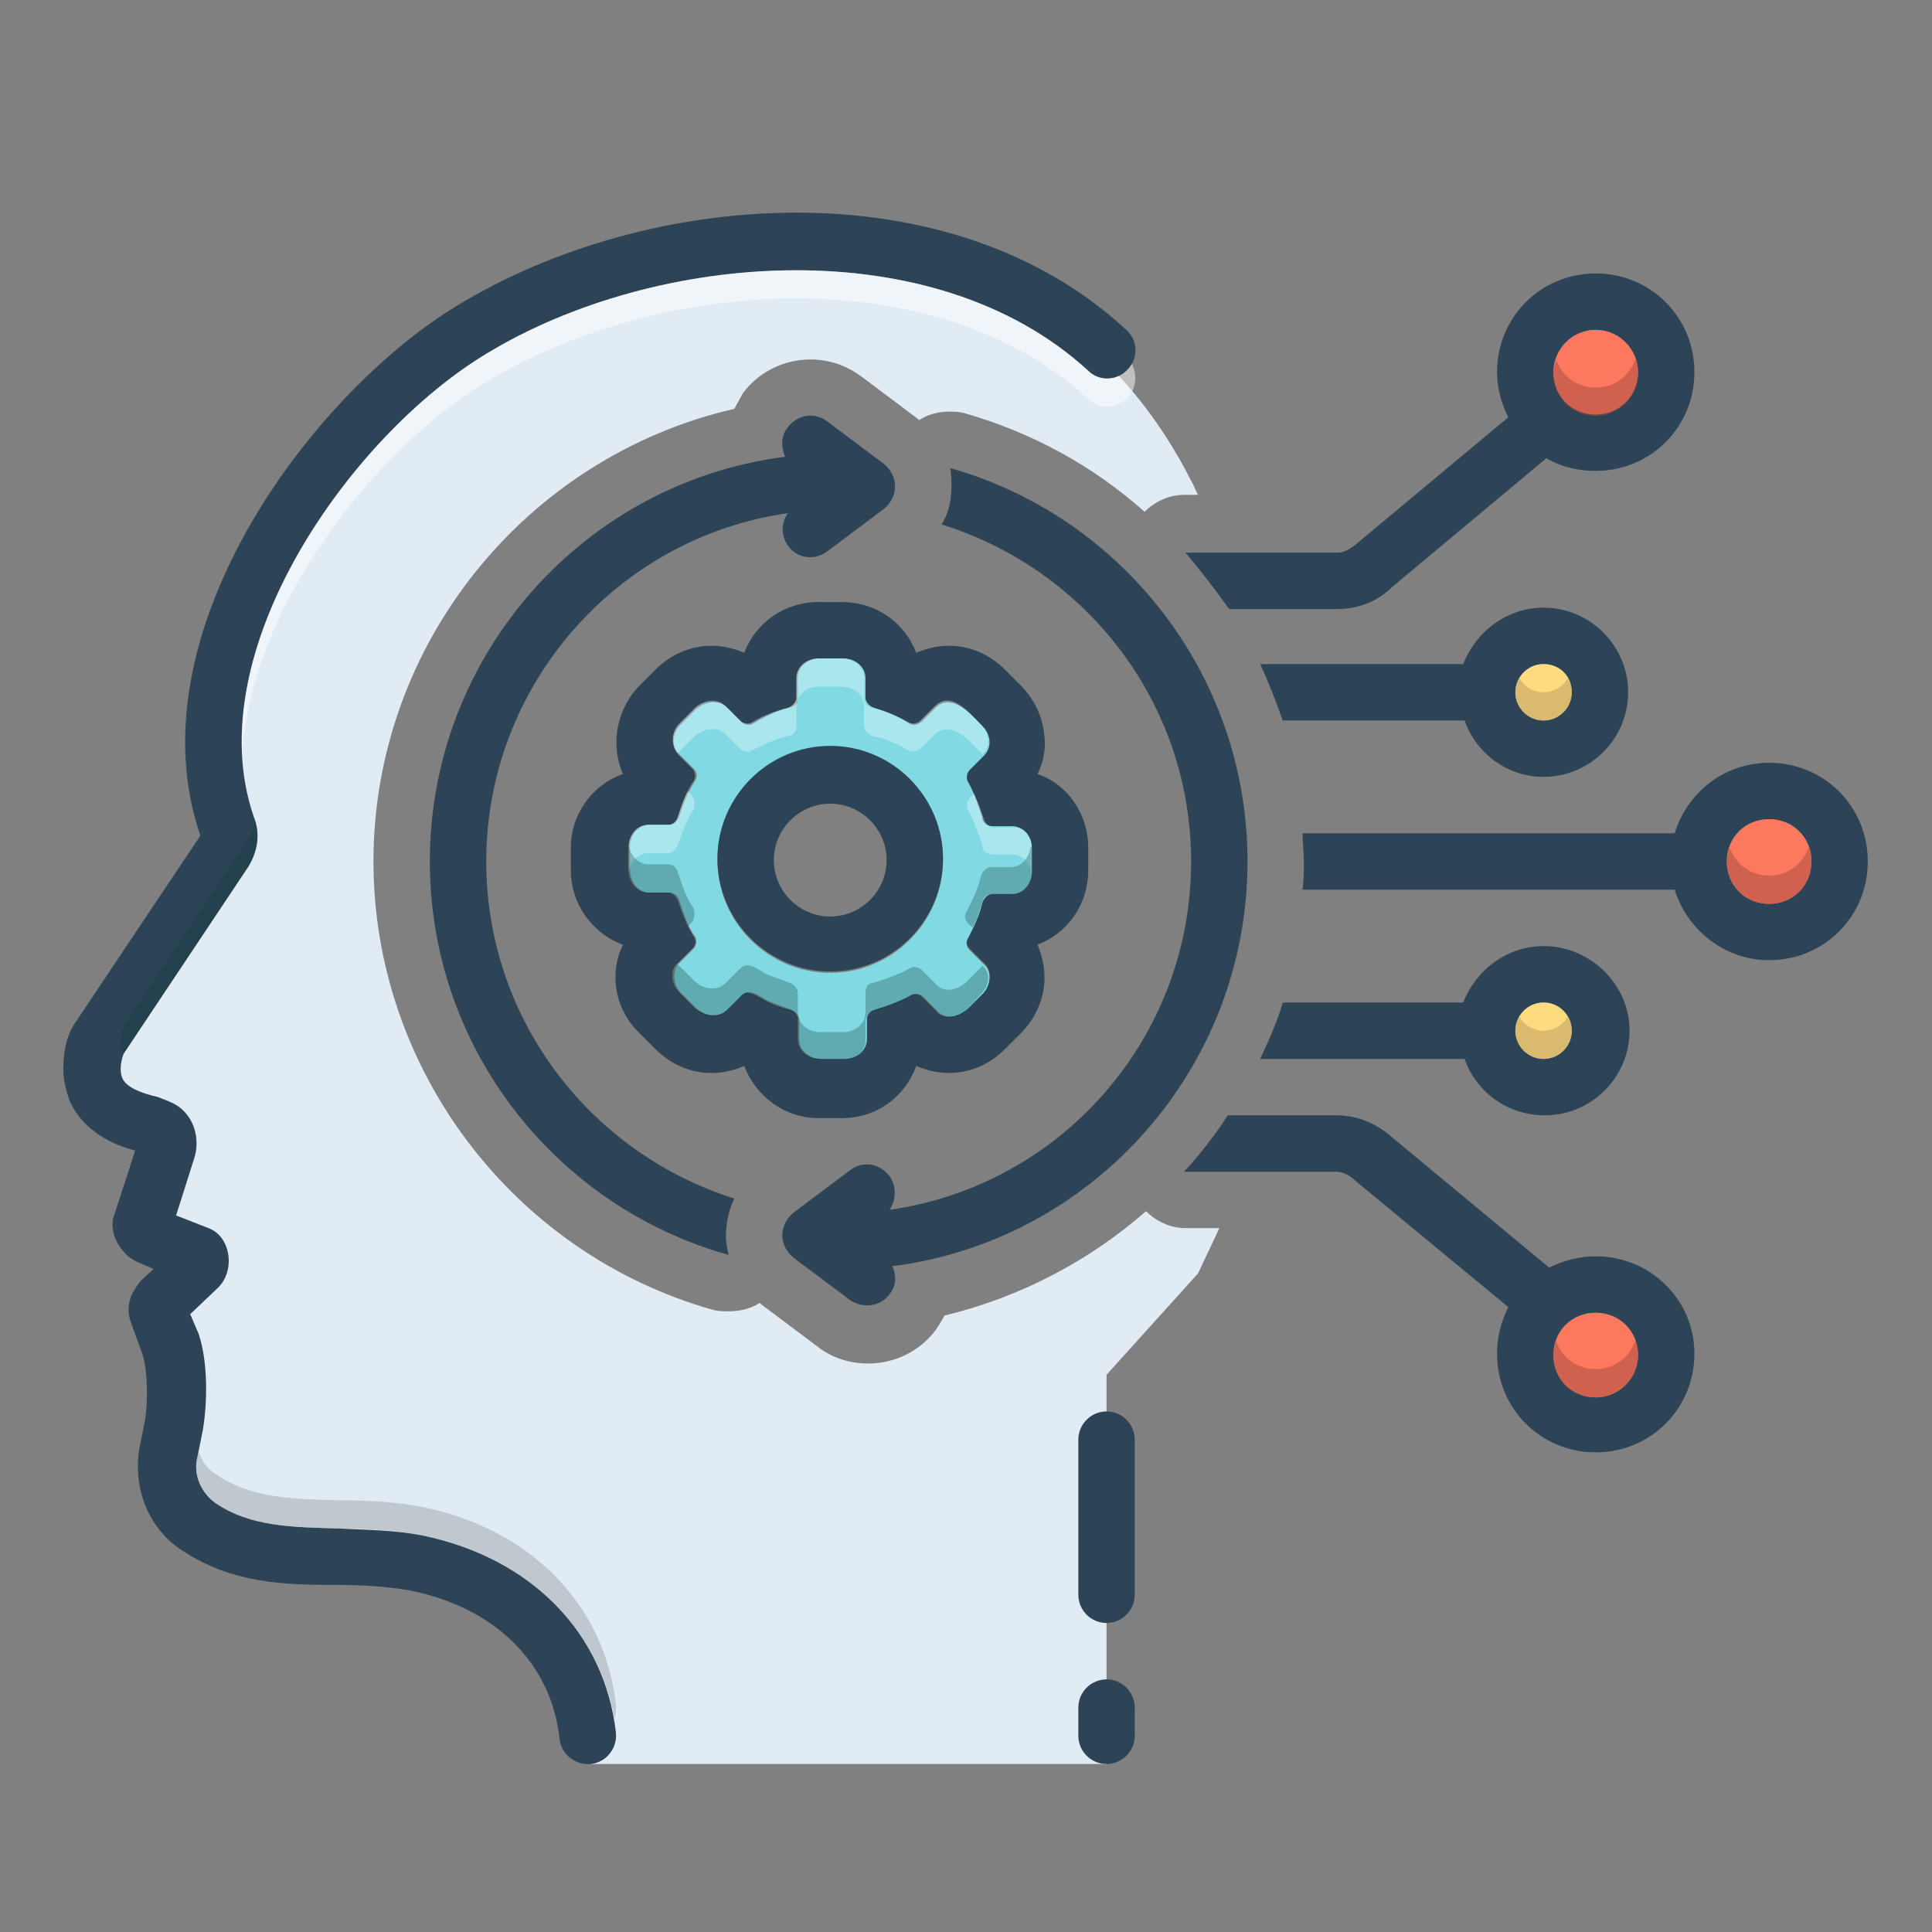 <svg xmlns="http://www.w3.org/2000/svg" xmlns:xlink="http://www.w3.org/1999/xlink" width="500" zoomAndPan="magnify" viewBox="0 0 375 375" height="500" preserveAspectRatio="xMidYMid meet" version="1.0"><rect x="0" y="0" width="375" height="375" fill="#808080" stroke="none"/><defs><clipPath id="8076a9698a"><path d="M 17 45 L 237 45 L 237 342.719 L 17 342.719 Z M 17 45 " clip-rule="nonzero"/></clipPath><clipPath id="3510688159"><path d="M 12.289 41 L 221 41 L 221 342.719 L 12.289 342.719 Z M 12.289 41 " clip-rule="nonzero"/></clipPath><clipPath id="fd6328f5dc"><path d="M 252 148 L 362.539 148 L 362.539 187 L 252 187 Z M 252 148 " clip-rule="nonzero"/></clipPath><clipPath id="65b88a1469"><path d="M 209 325 L 221 325 L 221 342.719 L 209 342.719 Z M 209 325 " clip-rule="nonzero"/></clipPath></defs><g clip-path="url(#8076a9698a)"><path fill="#e1ebf4" d="M 230.102 238.379 C 227.09 238.379 224.355 237.012 222.441 235.094 C 211.496 244.676 198.086 251.793 183.309 255.352 C 182.762 256.445 182.215 257.266 181.668 258.086 C 178.66 262.191 173.734 264.656 168.535 264.656 C 164.977 264.656 161.418 263.562 158.684 261.371 L 147.738 253.16 C 147.738 253.16 147.465 252.887 147.465 252.887 C 145.824 253.98 143.633 254.527 141.445 254.527 C 140.352 254.527 139.527 254.527 138.434 254.254 C 99.578 243.309 72.488 207.449 72.488 167.215 C 72.488 125.062 102.043 88.66 142.539 79.355 C 143.086 78.262 143.633 77.438 144.18 76.344 C 147.191 72.238 152.117 69.773 157.316 69.773 C 160.871 69.773 164.156 70.871 167.168 73.059 L 178.113 81.27 C 178.113 81.27 178.387 81.543 178.387 81.543 C 180.027 80.449 182.215 79.902 184.133 79.902 C 185.227 79.902 186.047 79.902 187.141 80.176 C 200.551 84.008 212.316 90.578 222.168 99.336 C 224.082 97.418 226.816 96.051 229.828 96.051 L 232.562 96.051 C 232.016 95.23 231.742 94.137 231.195 93.312 C 207.664 46.785 160.871 45.961 160.871 45.961 C 35 47.332 42.938 165.027 42.938 165.027 C 42.938 165.027 26.246 189.387 19.406 203.344 C 12.562 217.305 30.898 219.77 30.898 219.77 C 30.898 219.77 27.34 226.883 30.898 235.371 C 34.18 243.855 33.359 249.875 33.359 249.875 C 33.359 249.875 32.539 270.129 33.359 289.836 C 34.18 309.543 66.195 300.512 88.633 304.891 C 110.797 309.543 114.902 342.391 114.902 342.391 L 214.777 342.391 L 214.777 266.848 L 232.562 247.141 C 233.934 244.129 235.301 241.391 236.668 238.379 Z M 230.102 238.379 " fill-opacity="1" fill-rule="nonzero"/></g><g clip-path="url(#3510688159)"><path fill="#2d4356" d="M 82.066 298.047 C 76.594 296.953 70.848 296.953 65.648 296.68 C 56.891 296.406 48.684 296.406 41.844 291.754 C 39.105 289.836 37.465 286.277 38.285 282.996 L 39.379 277.52 C 40.199 272.594 40.473 264.656 38.559 258.91 L 36.918 255.078 C 36.918 255.078 42.391 249.875 42.391 249.875 C 45.672 246.59 44.852 240.023 40.473 238.379 L 34.18 235.918 L 37.738 224.695 C 38.832 221.137 37.738 217.031 34.727 214.84 C 33.633 214.02 31.992 213.473 30.625 212.926 C 27.066 212.105 24.602 211.008 23.781 209.367 C 22.961 207.449 23.781 204.988 24.055 204.441 L 48.137 168.309 C 50.051 165.301 50.598 161.742 49.23 158.457 C 38.285 126.434 68.109 84.555 94.379 68.68 C 127.215 48.699 181.121 44.32 211.223 71.965 C 213.41 74.156 216.969 73.879 218.883 71.691 C 221.07 69.5 220.797 65.941 218.609 64.027 C 184.406 32.277 125.848 36.656 88.633 59.375 C 59.902 76.891 25.699 123.422 38.832 162.016 C 38.832 162.289 38.832 162.289 38.832 162.289 L 14.48 198.691 C 12.836 201.156 12.289 204.441 12.289 207.449 C 12.289 209.641 12.836 211.832 13.656 214.02 C 15.848 218.398 19.953 221.684 26.246 223.324 L 22.141 235.918 C 22.141 236.191 21.867 236.465 21.867 237.012 C 21.594 240.297 23.508 242.484 24.602 243.582 C 25.973 244.949 28.16 245.496 29.801 246.316 C 28.707 247.414 27.066 248.508 26.246 250.148 C 24.879 252.066 24.602 254.527 25.426 256.719 L 27.613 262.738 C 28.707 266.023 28.707 272.047 28.16 275.605 L 27.066 281.078 C 25.699 289.016 28.98 296.953 35.547 301.059 C 45.125 307.355 55.25 307.629 65.102 307.629 C 70.301 307.629 74.953 307.902 79.605 308.723 C 96.023 312.008 106.969 322.684 108.609 337.461 C 108.883 340.473 111.617 342.664 114.629 342.391 C 117.637 342.117 119.828 339.379 119.555 336.367 C 117.363 316.934 103.137 302.43 82.066 298.047 Z M 82.066 298.047 " fill-opacity="1" fill-rule="nonzero"/></g><path fill="#2d4356" d="M 299.605 117.949 C 292.488 117.949 286.469 122.602 284.008 128.895 L 244.605 128.895 C 246.246 132.453 247.613 136.012 248.98 139.844 L 284.281 139.844 C 286.469 146.141 292.488 150.793 299.605 150.793 C 308.633 150.793 316.023 143.402 316.023 134.371 C 316.023 125.34 308.633 117.949 299.605 117.949 Z M 299.605 139.844 C 296.594 139.844 294.133 137.383 294.133 134.371 C 294.133 131.359 296.594 128.895 299.605 128.895 C 302.613 128.895 305.078 131.359 305.078 134.371 C 305.078 137.383 302.613 139.844 299.605 139.844 Z M 299.605 139.844 " fill-opacity="1" fill-rule="nonzero"/><path fill="#ffdb80" d="M 305.078 134.371 C 305.078 137.383 302.613 139.844 299.605 139.844 C 296.594 139.844 294.133 137.383 294.133 134.371 C 294.133 131.359 296.594 128.895 299.605 128.895 C 302.613 128.895 305.078 131.086 305.078 134.371 Z M 305.078 134.371 " fill-opacity="1" fill-rule="nonzero"/><path fill="#2d4356" d="M 309.73 243.855 C 306.445 243.855 303.434 244.676 300.699 246.043 L 270.324 220.863 C 267.316 218.125 263.484 216.484 259.379 216.484 L 238.312 216.484 C 235.848 220.316 232.84 224.148 229.828 227.434 L 259.379 227.434 C 260.75 227.434 262.117 228.254 262.938 229.074 L 292.762 253.707 C 291.395 256.445 290.574 259.457 290.574 262.738 C 290.574 273.414 299.059 281.898 309.73 281.898 C 320.402 281.898 328.883 273.414 328.883 262.738 C 328.883 252.34 320.402 243.855 309.73 243.855 Z M 309.73 271.227 C 305.078 271.227 301.52 267.668 301.52 263.016 C 301.52 258.359 305.078 254.801 309.73 254.801 C 314.105 254.801 317.938 258.359 317.938 263.016 C 317.938 267.395 314.379 271.227 309.73 271.227 Z M 309.73 271.227 " fill-opacity="1" fill-rule="nonzero"/><path fill="#fc785e" d="M 317.938 263.016 C 317.938 267.668 314.105 271.227 309.73 271.227 C 305.078 271.227 301.52 267.668 301.52 263.016 C 301.52 258.359 305.078 254.801 309.73 254.801 C 314.379 254.801 317.938 258.359 317.938 263.016 Z M 317.938 263.016 " fill-opacity="1" fill-rule="nonzero"/><g clip-path="url(#fd6328f5dc)"><path fill="#2d4356" d="M 343.387 148.055 C 334.629 148.055 327.516 153.805 325.051 161.742 L 252.812 161.742 C 252.812 163.656 253.086 165.301 253.086 167.215 C 253.086 169.133 253.086 170.773 252.812 172.691 L 325.051 172.691 C 327.516 180.629 334.902 186.375 343.387 186.375 C 354.059 186.375 362.539 177.891 362.539 167.215 C 362.539 156.539 354.059 148.055 343.387 148.055 Z M 343.387 175.426 C 338.734 175.426 335.176 171.867 335.176 167.215 C 335.176 162.562 338.734 159.004 343.387 159.004 C 348.039 159.004 351.594 162.562 351.594 167.215 C 351.594 171.867 348.039 175.426 343.387 175.426 Z M 343.387 175.426 " fill-opacity="1" fill-rule="nonzero"/></g><path fill="#fc785e" d="M 351.594 167.215 C 351.594 171.867 348.039 175.426 343.387 175.426 C 338.734 175.426 335.176 171.867 335.176 167.215 C 335.176 162.562 338.734 159.004 343.387 159.004 C 348.039 159.004 351.594 162.562 351.594 167.215 Z M 351.594 167.215 " fill-opacity="1" fill-rule="nonzero"/><path fill="#2d4356" d="M 201.371 150.246 C 202.465 148.055 203.012 145.594 202.738 143.129 C 202.465 139.297 200.824 135.738 198.086 133 L 195.078 129.992 C 192.066 126.98 188.234 125.34 184.133 125.34 C 181.941 125.34 179.754 125.887 177.836 126.707 C 175.648 120.957 170.176 116.852 163.336 116.852 L 158.957 116.852 C 152.117 116.852 146.645 120.957 144.453 126.707 C 142.539 125.887 140.352 125.34 138.16 125.34 C 134.055 125.34 130.227 126.98 127.215 129.992 L 124.207 133 C 119.555 137.656 118.461 144.77 120.922 150.246 C 115.176 152.16 110.797 157.91 110.797 164.48 L 110.797 168.859 C 110.797 175.426 114.902 181.176 120.922 183.363 C 118.188 188.84 119.281 195.957 124.207 200.609 L 127.215 203.617 C 130.227 206.629 134.055 208.273 138.16 208.273 C 140.352 208.273 142.539 207.723 144.453 206.902 C 146.645 212.652 152.117 217.031 158.957 217.031 L 163.336 217.031 C 170.176 217.031 175.648 212.926 177.836 206.902 C 179.754 207.723 181.941 208.273 184.133 208.273 C 188.234 208.273 192.066 206.629 195.078 203.617 L 198.086 200.609 C 201.098 197.598 202.738 193.766 202.738 189.66 C 202.738 187.469 202.191 185.281 201.371 183.363 C 207.117 181.176 211.223 175.699 211.223 168.859 L 211.223 164.48 C 211.223 157.91 207.117 152.16 201.371 150.246 Z M 200.277 168.859 C 200.277 171.32 198.633 173.238 196.445 173.238 L 192.613 173.238 C 191.793 173.238 190.699 173.785 190.699 174.879 C 189.879 177.344 189.059 179.805 187.961 181.723 C 187.414 182.543 187.688 183.637 188.234 184.188 L 190.973 186.922 C 192.613 188.293 192.34 191.027 190.699 192.672 L 187.414 195.957 C 186.594 196.777 185.227 197.324 184.133 197.324 C 183.035 197.324 182.215 197.051 181.668 196.23 L 178.934 193.492 C 178.387 192.945 177.289 192.672 176.469 193.219 C 174.281 194.586 172.09 195.406 169.629 195.957 C 168.809 196.23 167.988 197.051 167.988 197.871 L 167.988 201.703 C 167.988 203.895 166.07 205.535 163.609 205.535 L 159.23 205.535 C 156.77 205.535 154.852 203.895 154.852 201.703 L 154.852 197.871 C 154.852 197.051 154.305 196.23 153.211 195.957 C 151.844 195.68 150.199 195.133 148.832 194.312 C 147.465 193.766 145.277 191.848 143.633 193.219 L 140.898 195.957 C 140.078 196.777 139.254 197.051 138.16 197.051 C 137.066 197.051 135.973 196.504 134.879 195.68 L 131.867 192.672 C 130.227 191.027 129.953 188.293 131.594 186.922 L 134.332 184.188 C 135.152 183.363 135.152 182.543 134.605 181.723 C 133.234 179.531 132.414 177.344 131.594 174.879 C 131.32 174.059 130.5 173.238 129.68 173.238 L 125.848 173.238 C 123.66 173.238 122.016 171.32 122.016 168.859 L 122.016 164.48 C 122.016 162.016 123.66 160.098 125.848 160.098 L 129.68 160.098 C 130.5 160.098 131.32 159.551 131.594 158.457 C 132.414 155.992 133.234 153.531 134.605 151.613 C 135.152 150.793 134.879 149.699 134.332 149.152 L 131.594 146.414 C 130.227 144.77 130.227 142.309 131.867 140.664 L 134.879 137.656 C 135.699 136.832 137.066 136.285 138.16 136.285 C 139.254 136.285 140.078 136.559 140.898 137.383 C 140.898 137.383 143.633 140.117 143.633 140.117 C 144.18 140.664 145.277 140.941 146.098 140.391 C 148.285 139.023 150.75 138.203 152.938 137.383 C 153.758 137.109 154.578 136.285 154.578 135.465 L 154.578 131.633 C 154.578 129.445 156.496 127.801 158.957 127.801 L 163.336 127.801 C 165.797 127.801 167.715 129.445 167.715 131.633 L 167.715 135.465 C 167.715 136.559 168.262 137.109 169.355 137.383 C 171.816 137.93 174.281 139.023 176.195 140.391 C 177.016 140.941 178.113 140.664 178.66 140.117 L 181.395 137.383 C 184.68 134.098 188.234 138.75 190.426 140.941 C 192.066 142.582 192.34 145.32 190.699 146.688 L 187.961 149.426 C 187.141 150.246 187.141 151.066 187.688 151.887 C 188.781 154.078 189.879 156.266 190.426 158.73 C 190.699 159.551 191.52 160.371 192.34 160.371 L 196.172 160.371 C 198.359 160.371 200.004 162.289 200.004 164.754 L 200.004 168.859 Z M 200.277 168.859 " fill-opacity="1" fill-rule="nonzero"/><path fill="#81d9e3" d="M 196.445 160.371 L 192.613 160.371 C 191.793 160.371 190.699 159.824 190.699 158.73 C 189.879 156.266 189.059 153.805 187.961 151.887 C 187.414 151.066 187.688 149.973 188.234 149.426 L 190.973 146.688 C 192.613 145.047 192.34 142.582 190.699 140.941 C 188.508 138.75 184.953 134.371 181.668 137.383 L 178.934 140.117 C 178.113 140.664 177.289 140.941 176.469 140.391 C 174.281 139.023 172.09 138.203 169.629 137.383 C 168.809 137.109 167.988 136.285 167.988 135.465 L 167.988 131.633 C 167.988 129.445 166.07 127.801 163.609 127.801 L 159.23 127.801 C 156.77 127.801 154.852 129.445 154.852 131.633 L 154.852 135.465 C 154.852 136.559 154.305 137.109 153.211 137.383 C 150.75 137.93 148.559 139.023 146.371 140.391 C 145.551 140.941 144.453 140.664 143.906 140.117 C 143.906 140.117 141.172 137.383 141.172 137.383 C 140.352 136.559 139.527 136.285 138.434 136.285 C 137.34 136.285 136.246 136.832 135.152 137.656 L 132.141 140.664 C 130.5 142.309 130.227 145.047 131.867 146.414 L 134.605 149.152 C 135.426 149.973 135.426 150.793 134.879 151.613 C 133.508 153.805 132.688 155.992 131.867 158.457 C 131.594 159.277 130.773 160.098 129.953 160.098 L 126.121 160.098 C 123.934 160.098 122.289 162.016 122.289 164.477 L 122.289 168.859 C 122.289 171.32 123.934 173.238 126.121 173.238 L 129.953 173.238 C 130.773 173.238 131.594 173.785 131.867 174.879 C 132.688 177.344 133.508 179.805 134.879 181.723 C 135.426 182.543 135.152 183.637 134.605 184.188 L 131.867 186.922 C 130.5 188.293 130.5 191.027 132.141 192.672 L 135.152 195.68 C 135.973 196.504 137.34 197.051 138.434 197.051 C 139.527 197.051 140.352 196.777 141.172 195.953 L 143.906 193.219 C 145.551 191.574 147.465 193.492 149.105 194.312 C 150.473 194.859 152.117 195.406 153.484 195.953 C 154.305 196.23 155.125 197.051 155.125 197.871 L 155.125 201.703 C 155.125 203.895 157.043 205.535 159.504 205.535 L 163.883 205.535 C 166.344 205.535 168.262 203.895 168.262 201.703 L 168.262 197.871 C 168.262 197.051 168.809 196.23 169.902 195.953 C 172.363 195.133 174.828 194.312 176.742 193.219 C 177.562 192.672 178.66 192.945 179.207 193.492 L 181.941 196.23 C 182.762 197.051 183.586 197.324 184.406 197.324 C 185.5 197.324 186.594 196.777 187.688 195.953 L 190.699 192.945 C 192.34 191.301 192.613 188.566 190.973 187.195 L 188.234 184.461 C 187.414 183.637 187.414 182.816 187.961 181.996 C 189.059 179.805 190.152 177.617 190.699 175.152 C 190.973 174.332 191.793 173.512 192.613 173.512 L 196.445 173.512 C 198.633 173.512 200.277 171.594 200.277 169.133 L 200.277 164.48 C 200.277 162.289 198.633 160.371 196.445 160.371 Z M 161.145 188.84 C 149.105 188.84 139.254 178.984 139.254 166.941 C 139.254 154.898 149.105 145.047 161.145 145.047 C 173.188 145.047 183.035 154.898 183.035 166.941 C 183.035 178.984 173.188 188.84 161.145 188.84 Z M 161.145 188.84 " fill-opacity="1" fill-rule="nonzero"/><path fill="#2d4356" d="M 161.145 144.77 C 149.105 144.77 139.254 154.625 139.254 166.668 C 139.254 178.711 149.105 188.566 161.145 188.566 C 173.188 188.566 183.035 178.711 183.035 166.668 C 183.035 154.625 173.188 144.77 161.145 144.77 Z M 161.145 177.891 C 155.125 177.891 150.199 172.965 150.199 166.941 C 150.199 160.922 155.125 155.992 161.145 155.992 C 167.168 155.992 172.09 160.922 172.09 166.941 C 172.09 172.965 167.168 177.891 161.145 177.891 Z M 161.145 177.891 " fill-opacity="1" fill-rule="nonzero"/><path fill="#2d4356" d="M 214.777 273.961 C 211.77 273.961 209.305 276.426 209.305 279.438 L 209.305 309.543 C 209.305 312.555 211.77 315.02 214.777 315.02 C 217.789 315.02 220.25 312.555 220.25 309.543 L 220.25 279.438 C 220.25 276.426 217.789 273.961 214.777 273.961 Z M 214.777 273.961 " fill-opacity="1" fill-rule="nonzero"/><g clip-path="url(#65b88a1469)"><path fill="#2d4356" d="M 214.777 325.969 C 211.77 325.969 209.305 328.43 209.305 331.441 L 209.305 336.914 C 209.305 339.926 211.77 342.391 214.777 342.391 C 217.789 342.391 220.25 339.926 220.25 336.914 L 220.25 331.441 C 220.25 328.43 217.789 325.969 214.777 325.969 Z M 214.777 325.969 " fill-opacity="1" fill-rule="nonzero"/></g><path fill="#2d4356" d="M 94.379 167.215 C 94.379 133 119.828 104.262 152.938 99.609 C 151.57 101.523 151.57 103.988 152.938 105.906 C 154.578 108.367 158.137 108.914 160.598 107 L 171.543 98.789 C 172.914 97.695 173.734 96.051 173.734 94.41 C 173.734 92.766 172.914 91.125 171.543 90.031 L 160.598 81.816 C 158.137 79.902 154.852 80.449 152.938 82.914 C 151.57 84.555 151.57 86.746 152.391 88.66 C 113.535 93.586 83.434 126.98 83.434 167.215 C 83.434 203.617 108.062 234.273 141.445 243.582 C 141.172 242.484 140.898 241.117 140.898 240.023 C 140.898 237.559 141.445 234.82 142.539 232.633 C 114.629 223.875 94.379 197.871 94.379 167.215 Z M 94.379 167.215 " fill-opacity="1" fill-rule="nonzero"/><path fill="#2d4356" d="M 242.141 167.215 C 242.141 130.812 217.516 100.156 184.406 90.852 C 184.68 91.945 184.68 93.312 184.68 94.41 C 184.68 97.145 184.133 99.609 182.762 101.801 C 210.949 110.559 231.195 136.559 231.195 167.215 C 231.195 201.703 205.75 230.168 172.641 234.82 C 174.008 232.906 174.008 230.168 172.641 228.254 C 170.723 225.789 167.441 225.242 164.977 227.156 L 154.031 235.371 C 152.664 236.465 151.844 238.105 151.844 239.75 C 151.844 241.391 152.664 243.031 154.031 244.129 L 164.977 252.34 C 167.441 253.98 170.723 253.707 172.641 251.246 C 174.008 249.602 174.008 247.414 173.188 245.77 C 212.043 240.844 242.141 207.449 242.141 167.215 Z M 242.141 167.215 " fill-opacity="1" fill-rule="nonzero"/><path fill="#2d4356" d="M 309.73 53.078 C 299.059 53.078 290.574 61.562 290.574 72.238 C 290.574 75.25 291.395 78.262 292.762 80.996 L 263.211 105.633 C 262.117 106.453 261.023 107.273 259.652 107.273 L 230.102 107.273 C 233.113 110.832 235.848 114.391 238.586 118.223 L 259.379 118.223 C 263.484 118.223 267.316 116.852 270.324 113.844 L 300.152 88.934 C 302.887 90.578 306.172 91.398 309.73 91.398 C 320.402 91.398 328.883 82.914 328.883 72.238 C 328.883 61.562 320.402 53.078 309.73 53.078 Z M 309.73 80.449 C 305.078 80.449 301.52 76.891 301.52 72.238 C 301.52 67.859 305.078 64.027 309.73 64.027 C 314.105 64.027 317.938 67.859 317.938 72.238 C 317.938 76.891 314.379 80.449 309.73 80.449 Z M 309.73 80.449 " fill-opacity="1" fill-rule="nonzero"/><path fill="#fc785e" d="M 317.938 72.238 C 317.938 76.891 314.105 80.449 309.73 80.449 C 305.078 80.449 301.52 76.891 301.52 72.238 C 301.52 67.859 305.078 64.027 309.73 64.027 C 314.379 64.027 317.938 67.859 317.938 72.238 Z M 317.938 72.238 " fill-opacity="1" fill-rule="nonzero"/><path fill="#2d4356" d="M 299.605 183.637 C 292.488 183.637 286.469 188.293 284.008 194.586 L 248.98 194.586 C 247.887 198.418 246.246 201.977 244.605 205.535 L 284.281 205.535 C 286.469 211.832 292.488 216.484 299.879 216.484 C 308.906 216.484 316.297 209.094 316.297 200.062 C 316.297 191.027 308.633 183.637 299.605 183.637 Z M 299.605 205.535 C 296.594 205.535 294.133 203.07 294.133 200.062 C 294.133 197.051 296.594 194.586 299.605 194.586 C 302.613 194.586 305.078 197.051 305.078 200.062 C 305.078 203.07 302.613 205.535 299.605 205.535 Z M 299.605 205.535 " fill-opacity="1" fill-rule="nonzero"/><path fill="#ffdb80" d="M 305.078 200.062 C 305.078 203.07 302.613 205.535 299.605 205.535 C 296.594 205.535 294.133 203.07 294.133 200.062 C 294.133 197.051 296.594 194.586 299.605 194.586 C 302.613 194.586 305.078 197.051 305.078 200.062 Z M 305.078 200.062 " fill-opacity="1" fill-rule="nonzero"/><path fill="#ffffff" d="M 218.883 77.164 C 216.695 79.355 213.41 79.629 211.223 77.438 C 181.121 49.793 127.215 54.172 94.379 74.156 C 72.488 87.293 48.41 118.223 47.043 146.688 C 45.398 116.852 71.121 82.641 94.379 68.68 C 127.215 48.699 181.121 44.32 211.223 71.965 C 213.41 74.156 216.969 73.879 218.883 71.691 C 219.156 71.418 219.43 71.145 219.703 70.598 C 220.797 72.785 220.523 75.523 218.883 77.164 Z M 218.883 77.164 " fill-opacity="0.5" fill-rule="nonzero"/><path fill="#0f423c" d="M 48.137 168.309 L 24.055 204.441 C 24.055 204.168 23.781 204.168 23.781 203.895 C 22.961 201.977 23.781 199.512 24.055 198.965 L 48.137 162.836 C 48.957 161.742 49.23 160.648 49.504 159.277 C 50.324 162.289 49.777 165.574 48.137 168.309 Z M 48.137 168.309 " fill-opacity="0.3" fill-rule="nonzero"/><path fill="#9fa5aa" d="M 119.555 330.895 C 119.555 331.715 119.555 332.809 119.281 333.633 C 115.996 315.566 102.043 302.156 82.066 298.047 C 76.594 296.953 70.848 296.68 65.648 296.68 C 56.891 296.406 48.684 296.406 41.844 291.754 C 39.105 289.836 37.465 286.277 38.285 282.996 L 38.559 281.625 C 39.105 283.543 40.199 285.184 42.117 286.277 C 48.957 290.934 57.164 290.934 65.922 291.207 C 71.395 291.207 76.867 291.48 82.34 292.574 C 103.137 296.953 117.363 311.461 119.555 330.895 Z M 119.555 330.895 " fill-opacity="0.5" fill-rule="nonzero"/><path fill="#ad9359" d="M 305.078 134.371 C 305.078 137.383 302.613 139.844 299.605 139.844 C 296.594 139.844 294.133 137.383 294.133 134.371 C 294.133 133.277 294.406 132.453 294.953 131.633 C 295.773 133.277 297.688 134.371 299.605 134.371 C 301.52 134.371 303.434 133.277 304.258 131.633 C 304.805 132.453 305.078 133.277 305.078 134.371 Z M 305.078 134.371 " fill-opacity="0.45" fill-rule="nonzero"/><path fill="#a54b3f" d="M 317.938 263.016 C 317.938 267.668 314.105 271.227 309.73 271.227 C 305.078 271.227 301.52 267.668 301.52 263.016 C 301.52 261.918 301.793 261.098 302.066 260.277 C 303.16 263.562 306.172 265.75 309.73 265.75 C 313.285 265.75 316.297 263.562 317.391 260.277 C 317.938 261.098 317.938 261.918 317.938 263.016 Z M 317.938 263.016 " fill-opacity="0.5" fill-rule="nonzero"/><path fill="#a54b3f" d="M 351.594 167.215 C 351.594 171.867 348.039 175.426 343.387 175.426 C 338.734 175.426 335.176 171.867 335.176 167.215 C 335.176 166.395 335.449 165.301 335.723 164.48 C 336.82 167.762 339.828 169.953 343.387 169.953 C 346.941 169.953 349.953 167.762 351.047 164.48 C 351.32 165.301 351.594 166.395 351.594 167.215 Z M 351.594 167.215 " fill-opacity="0.5" fill-rule="nonzero"/><path fill="#e8fbfc" d="M 200.277 164.754 L 200.277 169.133 C 200.277 169.406 200.277 169.406 200.277 169.68 C 200.004 167.488 198.359 165.848 196.445 165.848 L 192.613 165.848 C 191.793 165.848 190.699 165.301 190.699 164.203 C 189.879 161.742 189.059 159.277 187.961 157.363 C 187.414 156.539 187.688 155.445 188.234 154.898 L 189.059 154.078 C 189.879 155.719 190.426 157.363 190.973 159.004 C 191.246 159.824 192.066 160.648 192.887 160.648 L 196.719 160.648 C 198.633 160.371 200.277 162.289 200.277 164.754 Z M 200.277 164.754 " fill-opacity="0.4" fill-rule="nonzero"/><path fill="#e8fbfc" d="M 134.605 157.09 C 133.234 159.277 132.414 161.469 131.594 163.93 C 131.32 164.754 130.5 165.574 129.68 165.574 L 125.848 165.574 C 123.934 165.574 122.289 167.215 122.016 169.406 C 122.016 169.133 122.016 169.133 122.016 168.859 L 122.016 164.48 C 122.016 162.016 123.66 160.098 125.848 160.098 L 129.68 160.098 C 130.5 160.098 131.32 159.551 131.594 158.457 C 132.141 156.816 132.688 155.172 133.508 153.531 L 134.332 154.352 C 134.879 155.445 134.879 156.266 134.605 157.09 Z M 134.605 157.09 " fill-opacity="0.4" fill-rule="nonzero"/><path fill="#e8fbfc" d="M 190.699 146.414 C 190.699 146.414 190.426 146.141 190.426 146.141 C 188.234 143.949 184.68 139.57 181.395 142.582 L 178.66 145.32 C 177.836 145.867 177.016 146.141 176.195 145.594 C 174.008 144.223 171.816 143.402 169.355 142.855 C 168.535 142.582 167.715 141.762 167.715 140.941 L 167.715 137.109 C 167.715 134.918 165.797 133.277 163.336 133.277 L 158.957 133.277 C 156.496 133.277 154.578 134.918 154.578 137.109 L 154.578 140.941 C 154.578 142.035 154.031 142.582 152.938 142.855 C 150.473 143.402 148.285 144.496 146.098 145.594 C 145.277 146.141 144.18 145.867 143.633 145.32 C 143.633 145.32 140.898 142.582 140.898 142.582 C 140.078 141.762 139.254 141.488 138.16 141.488 C 137.066 141.488 135.973 142.035 134.879 142.855 L 131.867 145.867 C 131.867 145.867 131.594 146.141 131.594 146.141 C 130.227 144.77 130.227 142.035 131.867 140.391 L 134.879 137.383 C 135.699 136.559 137.066 136.012 138.16 136.012 C 139.254 136.012 140.078 136.285 140.898 137.109 C 140.898 137.109 143.633 139.844 143.633 139.844 C 144.18 140.391 145.277 140.664 146.098 140.117 C 148.285 138.75 150.75 137.93 152.938 137.383 C 153.758 137.109 154.578 136.285 154.578 135.465 L 154.578 131.633 C 154.578 129.445 156.496 127.801 158.957 127.801 L 163.336 127.801 C 165.797 127.801 167.715 129.445 167.715 131.633 L 167.715 135.465 C 167.715 136.559 168.262 137.109 169.355 137.383 C 171.816 137.93 174.281 139.023 176.195 140.117 C 177.016 140.664 178.113 140.391 178.66 139.844 L 181.395 137.109 C 184.68 133.824 188.234 138.477 190.426 140.664 C 192.066 142.309 192.34 144.77 190.699 146.414 Z M 190.699 146.414 " fill-opacity="0.4" fill-rule="nonzero"/><path fill="#0f423c" d="M 134.332 178.984 L 133.508 179.805 C 132.688 178.164 132.141 176.797 131.594 174.879 C 131.32 174.059 130.5 173.238 129.68 173.238 L 125.848 173.238 C 123.66 173.238 122.016 171.32 122.016 168.859 L 122.016 164.48 C 122.016 164.203 122.016 164.203 122.016 163.93 C 122.289 166.121 123.934 167.762 125.848 167.762 L 129.68 167.762 C 130.5 167.762 131.32 168.309 131.594 169.406 C 132.414 171.867 133.234 174.332 134.605 176.246 C 134.879 177.344 134.879 178.164 134.332 178.984 Z M 134.332 178.984 " fill-opacity="0.3" fill-rule="nonzero"/><path fill="#0f423c" d="M 200.277 164.754 L 200.277 169.133 C 200.277 171.594 198.633 173.512 196.445 173.512 L 192.613 173.512 C 191.793 173.512 190.699 174.059 190.699 175.152 C 190.152 176.797 189.605 178.438 188.781 180.078 L 187.961 179.258 C 187.141 178.438 187.141 177.617 187.688 176.797 C 188.781 174.605 189.879 172.418 190.426 169.953 C 190.699 169.133 191.52 168.309 192.34 168.309 L 196.172 168.309 C 198.086 168.309 199.727 166.668 200.004 164.477 C 200.277 164.203 200.277 164.48 200.277 164.754 Z M 200.277 164.754 " fill-opacity="0.3" fill-rule="nonzero"/><path fill="#0f423c" d="M 190.426 192.945 L 187.414 196.23 C 186.594 197.051 185.227 197.598 184.133 197.598 C 183.035 197.598 182.215 197.324 181.668 196.504 L 178.934 193.766 C 178.387 193.219 177.289 192.945 176.469 193.492 C 174.281 194.859 172.09 195.68 169.629 196.23 C 168.809 196.504 167.988 197.324 167.988 198.145 L 167.988 201.977 C 167.988 204.168 166.07 205.809 163.609 205.809 L 159.23 205.809 C 156.77 205.809 154.852 204.168 154.852 201.977 L 154.852 198.145 C 154.852 197.051 154.305 196.23 153.211 196.23 C 151.844 195.957 150.199 195.406 148.832 194.586 C 147.465 194.039 145.277 192.125 143.633 193.492 L 140.898 196.23 C 140.078 197.051 139.254 197.324 138.16 197.324 C 137.066 197.324 135.973 196.777 134.879 195.957 L 131.867 192.945 C 130.227 191.301 129.953 188.566 131.594 187.195 C 131.594 187.469 131.867 187.469 131.867 187.469 L 134.879 190.48 C 135.699 191.301 137.066 191.848 138.16 191.848 C 139.254 191.848 140.078 191.574 140.898 190.754 L 143.633 188.016 C 145.277 186.375 147.191 188.293 148.832 189.113 C 150.199 189.66 151.844 190.207 153.211 190.754 C 154.031 191.027 154.852 191.848 154.852 192.672 L 154.852 196.504 C 154.852 198.691 156.77 200.336 159.23 200.336 L 163.609 200.336 C 166.07 200.336 167.988 198.691 167.988 196.504 L 167.988 192.672 C 167.988 191.574 168.535 190.754 169.629 190.754 C 172.09 189.934 174.555 189.113 176.469 188.016 C 177.289 187.469 178.387 187.742 178.934 188.293 L 181.668 191.027 C 182.488 191.848 183.309 192.125 184.133 192.125 C 185.227 192.125 186.32 191.574 187.414 190.754 L 190.426 187.742 C 190.426 187.742 190.699 187.469 190.699 187.469 C 192.34 188.84 192.066 191.301 190.426 192.945 Z M 190.426 192.945 " fill-opacity="0.3" fill-rule="nonzero"/><path fill="#a54b3f" d="M 317.938 72.512 C 317.938 77.164 314.105 80.723 309.73 80.723 C 305.078 80.723 301.52 77.164 301.52 72.512 C 301.52 71.691 301.793 70.598 302.066 69.773 C 303.16 73.059 306.172 75.25 309.73 75.25 C 313.285 75.25 316.297 73.059 317.391 69.773 C 317.938 70.598 317.938 71.418 317.938 72.512 Z M 317.938 72.512 " fill-opacity="0.5" fill-rule="nonzero"/><path fill="#ad9359" d="M 305.078 200.062 C 305.078 203.07 302.613 205.535 299.605 205.535 C 296.594 205.535 294.133 203.07 294.133 200.062 C 294.133 198.965 294.406 198.145 294.953 197.324 C 295.773 198.965 297.688 200.062 299.605 200.062 C 301.52 200.062 303.434 198.965 304.258 197.324 C 304.805 198.145 305.078 198.965 305.078 200.062 Z M 305.078 200.062 " fill-opacity="0.45" fill-rule="nonzero"/></svg>